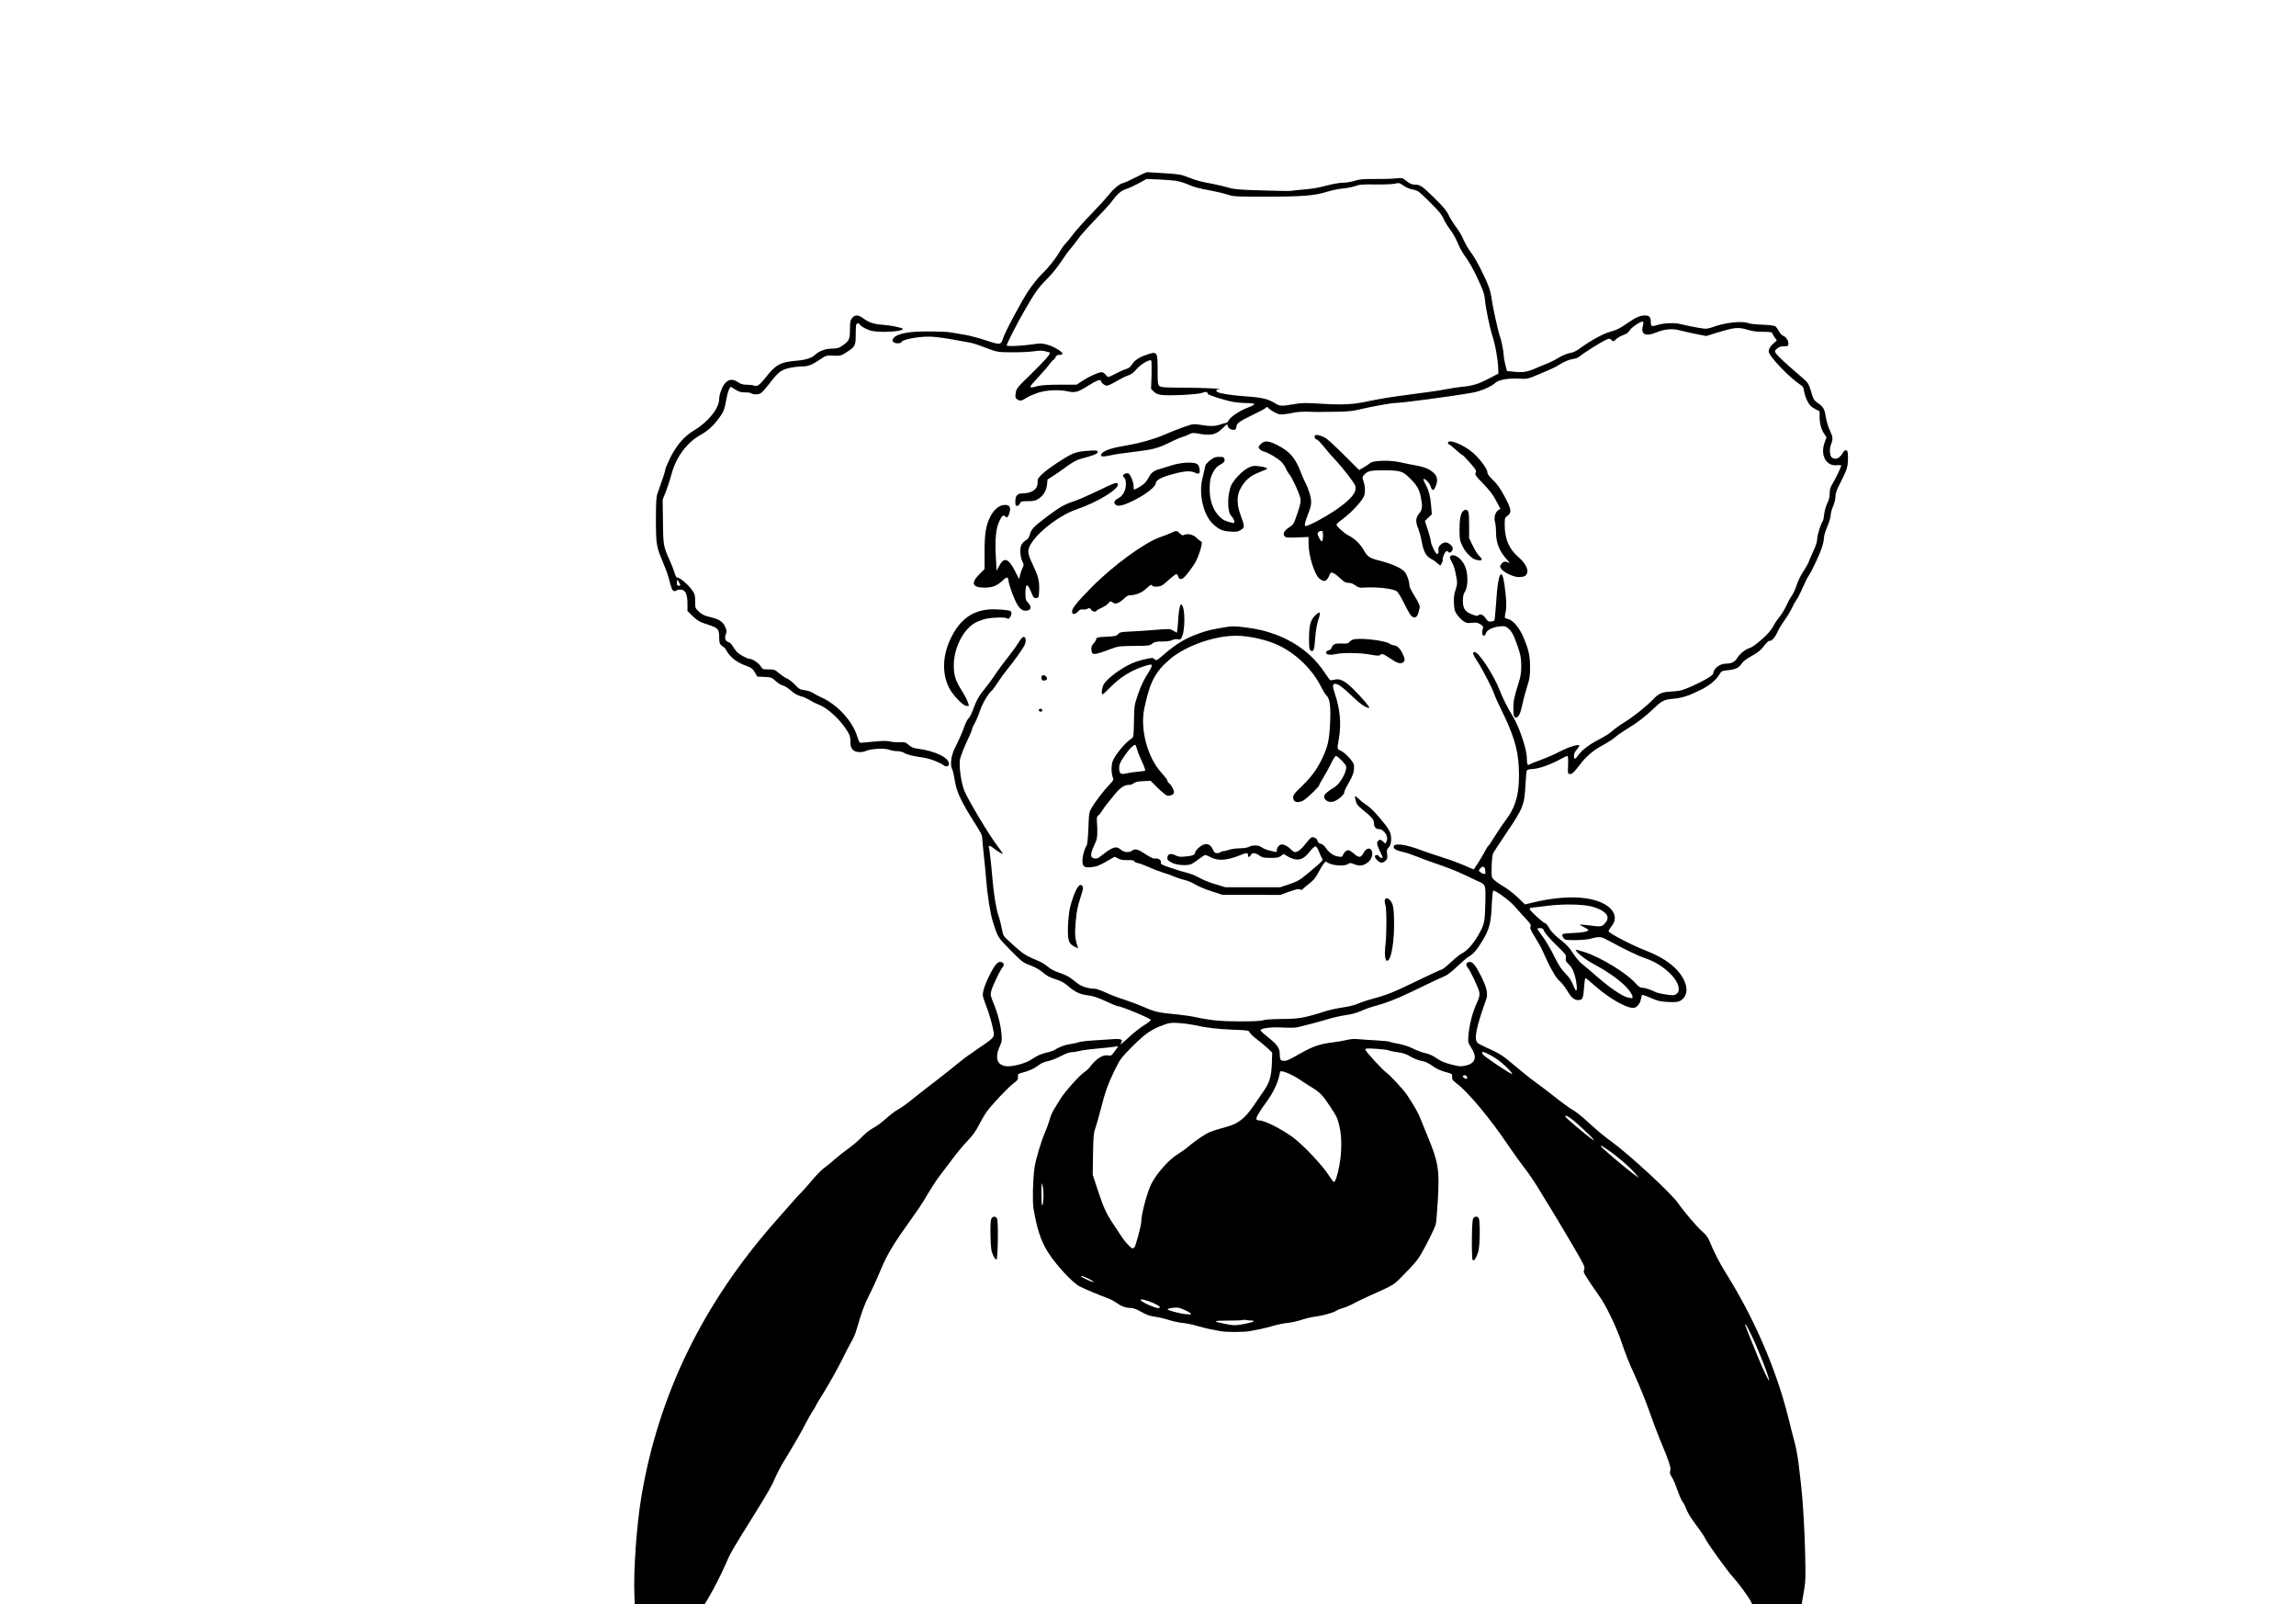 <?xml version="1.0" standalone="no"?>
<!DOCTYPE svg PUBLIC "-//W3C//DTD SVG 20010904//EN"
 "http://www.w3.org/TR/2001/REC-SVG-20010904/DTD/svg10.dtd">
<svg version="1.0" xmlns="http://www.w3.org/2000/svg"
 width="2388pt" height="1668pt" viewBox="0 0 2388 1668"
 preserveAspectRatio="xMidYMid meet">

<g transform="translate(0,1668) scale(0.1,-0.1)"
fill="#000000" stroke="none">
<path d="M11810 14835 c-58 -30 -117 -57 -131 -59 -36 -8 -100 -61 -150 -126
-24 -30 -104 -118 -179 -195 -75 -77 -161 -174 -192 -215 -30 -41 -66 -84 -78
-95 -12 -11 -37 -45 -55 -77 -48 -81 -123 -175 -195 -244 -35 -33 -96 -110
-138 -174 -76 -116 -240 -423 -261 -492 -21 -65 -27 -66 -174 -18 -72 24 -168
49 -212 57 -44 8 -111 19 -150 26 -80 13 -329 15 -425 3 -94 -11 -158 -34
-177 -62 -12 -19 -13 -27 -3 -39 16 -19 79 -20 86 -1 10 26 166 56 288 56 45
0 144 -12 221 -26 77 -13 163 -29 190 -34 28 -4 82 -20 120 -35 184 -69 170
-67 330 -68 82 -1 184 4 225 10 55 9 87 9 120 1 25 -6 46 -12 48 -14 13 -10
-49 -81 -187 -216 -156 -152 -160 -157 -167 -206 -6 -46 -4 -51 18 -66 28 -18
44 -15 98 20 19 13 71 35 115 50 90 29 223 35 319 13 67 -15 103 -4 206 62 78
50 130 70 130 50 0 -19 39 -51 63 -51 12 0 55 20 96 45 41 24 96 52 122 60 36
12 59 30 90 67 40 48 133 103 152 91 4 -3 6 -71 4 -151 l-5 -146 27 -27 c19
-19 43 -30 77 -35 78 -11 372 3 423 20 44 16 61 14 61 -7 0 -13 170 -68 266
-86 33 -6 91 -11 130 -12 114 -1 117 -10 18 -49 -90 -35 -181 -98 -199 -137
-5 -12 -16 -21 -25 -21 -8 0 -35 -7 -59 -16 -52 -19 -106 -20 -201 -4 -53 9
-79 9 -108 1 -75 -23 -159 -55 -272 -103 -113 -48 -247 -86 -385 -110 -160
-27 -237 -51 -265 -85 -26 -31 2 -39 82 -21 67 14 115 21 313 46 152 19 203
35 341 104 39 19 84 38 100 42 16 4 47 16 69 27 35 18 46 18 101 8 130 -24
183 -11 254 60 44 44 44 44 50 19 6 -27 47 -47 74 -37 9 4 16 17 16 31 0 33
33 57 169 122 63 30 124 62 134 72 14 12 21 14 24 5 3 -7 29 -27 59 -44 50
-28 61 -31 112 -26 31 4 80 11 107 18 28 6 91 10 140 8 50 -2 113 -3 140 -2
28 1 105 2 173 2 86 1 148 7 205 20 128 31 348 71 387 71 64 -1 604 71 804
107 89 16 196 62 243 106 31 28 137 46 241 40 86 -5 89 -4 197 41 164 69 174
74 245 117 42 24 84 41 115 45 30 4 60 15 75 29 34 30 205 138 262 166 46 22
48 22 68 4 20 -18 21 -18 48 8 15 15 49 34 74 43 33 11 53 25 66 47 20 34 124
103 140 93 6 -3 5 -21 -1 -45 -24 -89 28 -114 141 -67 79 33 167 42 234 23 29
-8 105 -25 168 -38 l116 -23 99 31 c200 61 233 64 335 33 45 -14 94 -20 158
-20 50 0 92 -4 92 -9 0 -4 11 -25 25 -45 l25 -36 -39 -35 c-41 -38 -54 -72
-38 -102 44 -78 218 -254 313 -317 37 -24 42 -33 48 -75 3 -26 19 -72 34 -101
21 -43 37 -59 77 -80 l50 -27 0 -59 c1 -71 17 -129 49 -176 l23 -35 -18 -49
c-51 -134 12 -254 128 -241 23 2 43 1 43 -3 0 -15 -53 -127 -86 -181 -27 -45
-34 -67 -34 -109 0 -37 -8 -69 -26 -105 -14 -29 -28 -79 -31 -111 -3 -33 -10
-64 -14 -70 -20 -26 -59 -148 -59 -187 0 -26 -12 -66 -31 -107 -17 -36 -40
-89 -51 -117 -10 -29 -39 -81 -63 -116 -24 -35 -55 -99 -69 -142 -14 -42 -37
-92 -51 -111 -14 -18 -39 -64 -56 -101 -17 -37 -47 -88 -68 -113 -21 -25 -48
-64 -60 -87 -11 -23 -36 -59 -54 -79 -53 -61 -165 -153 -195 -160 -43 -11
-105 -59 -132 -103 -26 -43 -60 -61 -117 -61 -66 0 -131 -50 -134 -102 0 -20
-102 -80 -224 -134 -99 -43 -120 -49 -205 -54 -108 -6 -135 -18 -195 -80 -68
-72 -206 -182 -300 -240 -49 -30 -107 -72 -129 -93 -23 -21 -83 -59 -134 -85
-100 -50 -182 -113 -220 -168 -28 -42 -42 -43 -42 -3 0 21 10 43 30 66 17 19
28 38 25 43 -9 15 -117 -20 -203 -65 -45 -24 -132 -62 -194 -85 -62 -22 -117
-45 -124 -51 -16 -13 -24 10 -24 69 0 91 -79 326 -147 436 -54 88 -102 183
-133 263 -64 166 -219 403 -263 403 -26 0 -20 -23 22 -86 54 -81 157 -280 180
-345 10 -30 42 -101 70 -158 129 -259 178 -416 187 -602 13 -250 -23 -407
-127 -544 -33 -44 -87 -124 -120 -177 -33 -53 -64 -100 -69 -103 -6 -4 -22
-28 -35 -55 -25 -50 -113 -190 -119 -190 -2 0 -48 20 -102 44 -55 24 -153 60
-219 80 -66 21 -160 53 -210 71 -177 67 -300 84 -300 40 0 -23 30 -39 105 -56
30 -6 87 -25 125 -41 39 -17 140 -54 226 -83 85 -28 202 -74 260 -102 57 -27
128 -60 156 -73 87 -39 86 -33 81 -237 -5 -198 -10 -219 -80 -338 -50 -85
-110 -150 -161 -177 -22 -10 -75 -53 -118 -94 -44 -41 -86 -74 -93 -74 -7 0
-120 -52 -252 -116 -251 -122 -321 -150 -469 -189 -49 -13 -116 -35 -149 -50
-34 -15 -100 -32 -160 -40 -55 -8 -130 -24 -166 -35 -228 -73 -287 -84 -465
-85 -106 -1 -181 -6 -198 -13 -19 -8 -98 -12 -236 -12 -206 0 -307 10 -471 45
-41 9 -120 20 -175 26 -206 19 -242 27 -358 78 -61 27 -158 63 -215 81 -56 17
-140 49 -184 71 -45 21 -97 39 -114 39 -61 0 -133 21 -171 51 -21 16 -55 42
-76 58 -21 17 -74 42 -118 56 -52 18 -95 40 -122 64 -24 20 -63 45 -87 55
-123 52 -149 66 -199 107 -30 24 -82 70 -116 102 -60 55 -62 60 -75 129 -7 39
-23 102 -36 139 -24 68 -51 239 -64 404 -11 131 -30 297 -35 306 -3 4 -1 10 4
13 5 3 26 -8 47 -25 40 -32 94 -63 94 -55 0 3 -28 42 -62 88 -83 109 -298 469
-337 563 -33 79 -59 254 -47 325 6 38 45 135 95 240 17 36 31 71 31 79 0 8 12
34 26 58 14 25 39 82 54 128 27 80 88 184 126 215 9 8 37 46 61 83 24 38 67
98 96 133 70 85 160 211 181 252 20 40 18 86 -5 90 -11 2 -28 -15 -48 -47 -17
-28 -49 -75 -71 -103 -108 -140 -144 -188 -187 -253 -25 -38 -68 -96 -95 -129
-64 -77 -92 -127 -125 -217 -14 -41 -36 -85 -49 -97 -13 -13 -30 -47 -40 -75
-15 -48 -66 -163 -100 -229 -41 -78 -55 -178 -31 -226 8 -15 19 -64 26 -109
18 -123 62 -218 201 -438 78 -123 84 -135 86 -175 1 -19 8 -100 17 -180 9 -80
19 -183 22 -230 13 -168 44 -367 70 -450 54 -169 49 -162 183 -298 121 -123
130 -130 205 -158 51 -19 98 -45 133 -75 40 -34 75 -53 131 -70 58 -18 90 -36
131 -71 72 -63 129 -89 212 -98 50 -6 96 -21 178 -59 61 -28 115 -51 120 -51
40 0 344 -126 351 -145 2 -5 -28 -29 -67 -53 -38 -23 -108 -78 -156 -122 -89
-83 -105 -94 -84 -60 20 32 -5 42 -92 35 -41 -3 -131 -9 -200 -13 -69 -4 -136
-13 -150 -18 -14 -6 -49 -14 -78 -18 -60 -8 -124 -30 -164 -58 -14 -10 -59
-26 -99 -34 -50 -12 -90 -29 -133 -58 -43 -30 -87 -49 -149 -65 -99 -26 -155
-24 -196 7 -39 28 -41 100 -5 178 24 53 26 65 20 133 -9 99 -39 215 -83 320
-32 79 -34 88 -23 130 13 50 92 216 116 242 23 25 14 53 -17 57 -19 2 -33 -5
-52 -28 -39 -45 -113 -200 -128 -264 -13 -58 -14 -54 41 -201 25 -67 55 -179
65 -240 8 -51 -4 -62 -173 -175 -67 -45 -155 -109 -195 -143 -40 -34 -138
-111 -216 -172 -79 -60 -180 -139 -225 -175 -103 -83 -140 -110 -196 -142 -25
-14 -79 -56 -120 -93 -41 -37 -100 -80 -131 -95 -32 -17 -78 -53 -111 -88 -30
-33 -93 -87 -139 -120 -46 -33 -111 -84 -144 -113 -33 -30 -83 -71 -112 -92
-28 -20 -84 -77 -124 -125 -39 -48 -91 -105 -113 -128 -23 -22 -68 -71 -101
-110 -33 -38 -106 -121 -162 -184 -762 -861 -1225 -1810 -1404 -2880 -48 -288
-82 -769 -71 -1013 l4 -97 363 0 364 0 34 57 c58 97 143 263 183 358 47 111
62 138 294 510 157 253 186 304 227 400 17 39 56 113 88 165 114 188 188 316
227 395 23 44 54 99 69 122 16 23 29 44 29 47 0 4 46 82 103 174 56 92 133
230 171 307 38 77 83 165 101 195 18 30 41 82 50 115 57 195 85 271 133 365
30 58 85 177 121 265 70 167 132 270 326 540 48 66 101 145 119 175 91 153
135 221 181 280 28 36 84 110 125 165 40 55 108 136 150 180 58 60 89 103 123
171 25 49 62 112 83 140 62 82 224 252 275 290 42 31 49 40 46 67 -2 31 -1 32
67 50 38 10 87 31 109 45 22 15 51 34 64 43 13 9 49 21 78 27 30 6 88 29 130
52 50 26 90 40 113 40 21 0 53 5 72 11 19 6 100 18 180 25 80 7 165 16 189 20
l43 7 -37 -52 c-35 -48 -40 -51 -69 -45 -58 10 -123 -32 -193 -123 -14 -18
-40 -42 -58 -53 -45 -28 -203 -205 -246 -276 -19 -32 -50 -81 -67 -109 -17
-27 -38 -76 -46 -109 -9 -32 -29 -88 -45 -125 -42 -95 -102 -294 -112 -376
-17 -128 -22 -346 -10 -420 34 -203 72 -322 138 -435 79 -133 258 -330 341
-375 52 -27 206 -92 277 -117 33 -11 80 -35 105 -53 53 -38 99 -55 151 -55 25
0 60 -13 110 -41 55 -31 89 -43 142 -50 39 -5 102 -20 141 -33 39 -13 103 -27
141 -31 39 -3 106 -17 150 -30 44 -13 105 -28 135 -34 30 -6 79 -15 108 -21
68 -13 246 -13 314 0 29 6 78 15 108 21 30 6 91 21 135 34 44 13 112 27 150
30 39 4 103 18 143 32 39 13 102 28 140 33 81 10 188 40 222 62 14 9 45 22 70
28 25 7 72 27 105 45 33 18 107 54 165 80 262 117 252 111 348 209 126 128
156 163 198 237 48 81 133 254 146 294 5 17 15 129 22 249 19 321 7 398 -104
666 -29 69 -63 154 -77 190 -21 56 -74 149 -146 255 -34 49 -170 195 -204 219
-44 31 -223 226 -223 243 0 12 18 14 113 8 61 -4 120 -11 129 -16 9 -5 52 -14
95 -20 59 -8 91 -19 133 -45 30 -18 79 -38 109 -44 53 -10 65 -15 148 -72 22
-14 71 -35 109 -45 68 -18 69 -19 67 -50 -2 -27 4 -36 51 -71 115 -87 348
-366 530 -637 52 -77 126 -180 165 -230 38 -49 98 -135 132 -190 162 -262 244
-398 370 -613 126 -215 136 -236 126 -261 -9 -24 -6 -35 19 -73 16 -25 43 -67
61 -94 18 -27 52 -76 76 -109 67 -91 182 -329 233 -483 42 -126 77 -213 139
-347 43 -93 124 -293 155 -385 28 -82 94 -255 130 -340 62 -146 91 -232 83
-254 -9 -28 -6 -42 21 -85 13 -20 37 -79 55 -131 18 -52 41 -104 51 -115 11
-12 28 -46 39 -76 12 -35 49 -96 99 -162 45 -58 90 -126 101 -150 23 -49 233
-341 291 -402 48 -52 158 -201 178 -242 l16 -33 257 0 258 0 5 33 c3 17 13 72
21 121 14 74 15 137 10 365 -6 268 -26 588 -45 741 -5 41 -16 134 -24 205 -9
72 -27 171 -41 220 -14 50 -43 162 -64 250 -126 507 -359 1046 -660 1523 -55
88 -121 217 -160 315 -18 43 -38 70 -78 104 -54 46 -190 206 -250 293 -71 103
-511 509 -693 640 -73 52 -161 126 -287 242 -35 31 -84 69 -110 84 -47 27
-118 80 -258 190 -38 30 -104 79 -145 109 -41 29 -133 103 -205 164 -127 108
-158 128 -300 191 -38 17 -78 38 -87 47 -40 36 -15 162 89 451 21 58 7 123
-53 243 -58 114 -88 151 -123 147 -31 -4 -40 -32 -17 -57 27 -30 115 -217 122
-259 5 -33 0 -54 -30 -119 -42 -94 -74 -219 -83 -325 -6 -74 -5 -78 26 -127
67 -103 48 -167 -54 -190 -51 -12 -66 -11 -148 10 -69 17 -108 33 -154 65 -40
28 -82 46 -120 54 -32 7 -88 28 -126 47 -42 21 -99 40 -148 49 -44 8 -86 17
-92 21 -7 5 -68 11 -137 15 -69 3 -154 10 -190 13 -46 5 -83 2 -125 -9 -33 -8
-103 -20 -155 -26 -120 -15 -191 -39 -305 -102 -147 -83 -158 -88 -191 -88
-37 0 -44 12 -44 74 0 58 -28 97 -122 171 -42 33 -77 65 -77 71 -2 23 104 37
231 30 71 -3 138 -2 158 4 19 5 78 20 130 33 52 13 135 36 183 51 49 15 131
34 182 41 61 8 118 24 162 44 37 17 102 40 144 51 119 32 221 72 384 150 256
123 309 148 348 164 21 8 77 53 125 99 48 46 101 91 117 100 45 23 88 73 144
167 71 117 88 183 96 368 4 83 11 152 16 152 28 0 169 -103 218 -159 31 -36
84 -94 117 -130 52 -55 60 -69 52 -86 -7 -16 2 -38 47 -110 31 -50 66 -112 78
-140 74 -169 139 -285 176 -314 21 -17 57 -62 79 -99 47 -79 79 -105 125 -100
39 4 44 19 53 141 3 48 9 87 14 87 4 0 43 -31 86 -70 153 -136 332 -240 411
-240 34 0 71 42 79 90 4 22 10 43 14 45 4 3 45 -12 91 -32 72 -32 97 -37 178
-41 76 -4 101 -1 126 12 72 39 86 129 34 226 -64 121 -194 219 -389 295 -146
56 -390 183 -390 203 0 7 15 31 33 54 61 76 33 164 -70 224 -151 89 -424 97
-740 22 l-92 -22 -73 70 c-40 39 -106 90 -146 114 -40 23 -86 55 -101 70 -29
26 -29 26 -27 141 2 72 8 123 16 139 7 14 70 108 138 210 174 257 188 292 198
505 4 72 10 136 14 144 4 8 27 14 61 15 61 2 188 47 286 101 35 19 68 35 74
35 7 0 10 -31 8 -92 -4 -87 -3 -93 16 -96 24 -3 45 16 100 89 67 90 144 157
245 211 52 28 111 66 130 84 19 18 78 58 130 90 100 60 175 118 277 214 78 74
101 86 191 94 96 9 154 27 276 86 104 50 173 106 211 171 19 31 25 34 82 40
82 8 117 24 146 67 16 25 51 52 106 82 63 35 92 58 127 103 27 35 51 57 58 54
19 -8 60 39 85 96 11 27 44 80 72 119 28 39 62 96 76 126 13 30 35 68 48 86
13 17 42 74 64 126 23 52 52 111 66 130 30 44 110 215 135 291 11 32 20 75 20
96 0 21 16 74 35 118 19 44 35 96 35 117 0 21 11 63 25 94 15 33 25 75 25 102
0 32 11 65 40 121 78 151 90 187 90 273 0 64 -3 80 -17 85 -11 4 -21 0 -27
-12 -29 -49 -59 -75 -86 -75 -15 0 -33 7 -40 15 -21 25 -24 91 -6 135 22 56
20 76 -13 146 -16 33 -34 94 -41 135 -14 88 -26 108 -83 148 -33 22 -47 40
-56 73 -43 142 -38 133 -128 210 -136 115 -237 209 -253 235 -14 23 -13 26 13
49 21 18 40 24 73 24 41 0 44 2 44 28 0 34 -24 70 -56 82 -13 5 -32 27 -44 49
-11 22 -29 45 -39 50 -10 6 -70 13 -133 15 -62 2 -126 9 -141 15 -68 27 -245
8 -373 -40 -35 -13 -69 -19 -92 -16 -56 7 -203 36 -242 47 -51 15 -170 12
-226 -5 -76 -23 -84 -21 -84 21 0 56 -15 74 -61 74 -51 0 -95 -19 -175 -75
-84 -59 -115 -74 -191 -96 -76 -21 -204 -93 -321 -178 -30 -22 -65 -38 -96
-42 -28 -5 -77 -25 -116 -49 -38 -23 -92 -50 -122 -61 -29 -11 -66 -26 -83
-34 -119 -54 -157 -61 -272 -49 l-59 6 -17 63 c-9 35 -17 78 -17 97 0 38 -25
163 -41 205 -18 47 -77 318 -85 385 -4 35 -17 90 -29 123 -43 115 -134 291
-183 355 -27 36 -63 97 -79 135 -16 39 -52 100 -80 136 -28 37 -62 93 -77 124
-20 44 -54 85 -148 177 -126 123 -147 138 -199 138 -34 0 -61 12 -104 48 -27
22 -34 24 -100 17 -38 -4 -136 -7 -216 -6 -121 1 -158 -2 -210 -19 -35 -11
-91 -20 -124 -20 -35 0 -106 -13 -170 -30 -71 -20 -154 -34 -233 -40 -68 -5
-127 -12 -131 -14 -4 -3 -137 -1 -296 4 -249 7 -300 12 -360 30 -38 11 -106
27 -150 36 -143 26 -179 36 -265 70 -77 30 -100 34 -250 43 -91 6 -172 11
-180 11 -8 0 -62 -25 -120 -55z m422 -35 c31 -5 87 -22 125 -38 69 -30 99 -38
258 -68 50 -9 119 -26 155 -38 61 -20 85 -21 395 -21 369 0 512 11 630 49 44
15 121 31 170 36 50 5 111 17 135 27 37 14 73 17 202 15 86 -1 178 2 204 8 42
10 51 8 73 -8 42 -31 83 -49 128 -56 37 -5 56 -20 162 -125 95 -94 126 -132
146 -178 14 -32 47 -84 72 -116 25 -32 58 -93 75 -135 17 -44 52 -106 83 -147
32 -42 81 -130 123 -220 60 -129 71 -161 77 -225 8 -86 47 -277 75 -365 34
-105 59 -249 63 -355 l1 -45 -108 -56 c-109 -56 -161 -71 -296 -84 -36 -4 -99
-14 -140 -22 -41 -8 -106 -19 -145 -24 -38 -5 -99 -13 -135 -18 -36 -5 -135
-18 -220 -30 -85 -11 -220 -34 -300 -51 -171 -37 -266 -42 -512 -27 -141 9
-192 8 -255 -3 -152 -26 -159 -25 -215 9 -71 44 -137 59 -315 71 -140 10 -255
28 -282 45 -18 11 -12 25 12 27 77 5 -147 16 -352 17 -212 1 -247 3 -263 18
-16 14 -18 34 -18 168 0 192 -3 196 -124 153 -74 -26 -117 -56 -145 -101 -15
-24 -33 -37 -63 -46 -24 -7 -71 -28 -106 -47 -34 -19 -68 -34 -73 -34 -6 0
-20 11 -31 25 -11 14 -29 25 -41 25 -33 -1 -125 -42 -196 -88 l-64 -42 -176 0
c-123 0 -192 -5 -231 -15 -98 -26 -98 -22 4 88 52 56 109 121 125 145 17 23
35 42 39 42 5 0 14 11 20 25 9 19 19 25 42 25 17 0 30 5 30 13 0 21 -92 75
-157 93 -55 15 -73 16 -150 4 -126 -18 -273 -24 -273 -11 0 15 107 225 172
338 123 214 155 259 239 343 50 49 114 127 152 185 36 55 84 121 107 146 22
26 55 69 73 95 18 27 95 114 172 194 77 80 154 163 170 185 65 88 107 125 159
140 28 9 87 36 131 60 l80 44 125 -5 c69 -3 151 -10 182 -14z m3216 -7173 c3
-36 2 -38 -20 -32 -13 4 -29 13 -37 21 -13 12 -12 16 4 34 28 31 49 22 53 -23z
m1100 -371 c34 -8 82 -26 107 -40 72 -43 84 -85 37 -137 -32 -36 -40 -37 -172
-20 -46 5 -86 9 -88 7 -2 -2 17 -14 42 -26 26 -12 46 -26 46 -31 0 -15 -73
-28 -172 -31 -105 -3 -116 -10 -84 -54 13 -17 27 -19 118 -19 57 0 126 6 153
13 112 28 112 28 225 -34 136 -75 291 -148 360 -171 173 -57 340 -213 340
-315 0 -29 -6 -41 -25 -54 -21 -14 -35 -15 -105 -5 -44 6 -93 17 -109 25 -46
24 -114 46 -143 46 -19 0 -37 13 -65 44 -91 105 -354 267 -528 325 -49 16 -92
28 -94 25 -13 -13 92 -98 177 -144 144 -77 258 -156 333 -230 58 -58 90 -112
75 -128 -3 -2 -26 1 -51 8 -63 18 -184 101 -318 218 -62 54 -131 113 -155 131
-23 18 -65 68 -92 110 -37 58 -69 92 -134 143 -60 47 -94 83 -113 118 -16 27
-34 50 -41 50 -18 0 -162 131 -162 148 0 6 6 12 13 13 6 0 77 9 157 19 164 22
363 20 468 -4z m-488 -258 c7 -18 62 -81 122 -140 104 -101 110 -110 104 -139
-5 -27 -1 -36 32 -68 29 -28 43 -54 60 -111 22 -74 29 -160 14 -160 -4 0 -18
28 -32 62 -17 43 -42 79 -80 118 -42 42 -70 85 -117 181 -34 70 -87 160 -118
200 -30 41 -55 77 -55 81 0 5 13 8 29 8 23 0 31 -6 41 -32z m-3650 -974 c141
-31 242 -43 406 -50 167 -6 172 -7 182 -30 6 -12 35 -40 64 -62 29 -21 79 -63
112 -92 l58 -54 -4 -115 c-5 -134 -24 -199 -85 -286 -21 -30 -69 -100 -107
-155 -48 -70 -87 -114 -127 -144 -55 -41 -85 -55 -199 -86 -114 -31 -146 -45
-218 -93 -42 -28 -99 -70 -126 -94 -27 -24 -79 -61 -115 -83 -88 -51 -220
-199 -276 -309 -43 -84 -105 -317 -105 -393 0 -41 -60 -262 -73 -270 -7 -4
-16 -8 -21 -8 -11 0 -76 69 -103 111 -12 19 -52 78 -88 132 -80 120 -109 183
-171 373 l-49 149 3 215 c3 179 7 223 23 265 10 27 34 111 53 185 50 197 80
280 148 420 60 121 66 129 187 251 134 134 203 181 331 225 55 20 78 22 150
17 47 -3 114 -12 150 -19z m3248 -430 c43 -39 74 -76 69 -80 -9 -9 -294 182
-307 206 -17 32 3 30 82 -12 51 -26 108 -67 156 -114z m-2139 -140 c40 -27
100 -66 134 -86 72 -43 110 -83 182 -194 72 -110 73 -113 95 -201 27 -108 27
-271 -1 -417 -20 -106 -41 -166 -57 -166 -4 0 -28 33 -54 73 -70 108 -268 316
-373 393 -114 84 -292 174 -345 174 -42 1 -43 17 -7 76 20 33 56 86 81 119 54
71 109 180 126 250 6 28 13 55 15 62 6 20 124 -28 204 -83z m1738 31 c3 -9 3
-18 0 -21 -9 -9 -48 16 -42 27 9 14 35 11 42 -6z m1078 -432 c42 -28 210 -183
235 -217 13 -19 13 -19 -15 1 -67 48 -269 219 -273 231 -6 19 10 15 53 -15z
m395 -334 c86 -58 216 -170 273 -235 45 -51 47 -55 18 -34 -89 62 -371 300
-371 313 0 10 7 6 80 -44z m-5878 -502 c-7 -119 -22 -80 -21 56 1 119 2 121
14 71 7 -30 10 -83 7 -127z m493 -845 c22 -12 35 -21 28 -22 -19 0 -120 46
-128 59 -8 13 34 -2 100 -37z m647 -239 c74 -33 93 -53 49 -53 -32 0 -164 60
-177 81 -11 18 60 2 128 -28z m346 -81 c28 -15 52 -30 52 -34 0 -5 -26 -6 -57
-2 -66 6 -198 42 -189 51 11 11 81 21 111 16 17 -3 54 -17 83 -31z m670 -102
c59 0 33 -17 -52 -33 -105 -21 -119 -21 -220 -1 -131 26 -122 33 38 33 81 0
151 3 154 6 4 3 16 4 27 1 11 -3 35 -6 53 -6z m5196 -128 c74 -147 196 -457
196 -496 0 -11 -31 48 -75 147 -29 65 -175 425 -175 432 0 18 16 -6 54 -83z"/>
<path d="M8861 13371 c-18 -24 -21 -44 -21 -119 0 -101 -8 -117 -80 -167 -36
-25 -53 -29 -109 -30 -68 -1 -132 -25 -176 -66 -36 -33 -98 -52 -195 -60 -161
-13 -211 -40 -312 -168 -69 -87 -92 -103 -126 -90 -13 5 -47 9 -75 9 -39 0
-62 6 -89 25 -54 37 -98 34 -137 -10 -31 -35 -61 -117 -61 -165 0 -94 -115
-238 -259 -323 -105 -63 -185 -155 -252 -291 -27 -55 -49 -107 -49 -117 0 -15
-31 -110 -83 -254 -11 -30 -15 -94 -15 -265 0 -256 5 -287 72 -443 24 -56 52
-131 61 -167 29 -112 36 -128 52 -134 9 -4 21 -2 27 4 5 5 24 10 42 10 51 0
74 -46 74 -145 l0 -78 53 -52 c33 -33 69 -58 100 -69 26 -9 68 -23 93 -32 72
-25 84 -43 84 -119 0 -53 4 -68 22 -85 12 -11 24 -20 28 -20 3 0 14 -15 24
-32 43 -75 109 -126 210 -162 51 -19 64 -28 86 -66 l26 -45 74 -3 c70 -3 76
-5 117 -43 24 -22 57 -42 73 -46 17 -3 49 -22 73 -43 46 -41 87 -64 132 -74
17 -4 50 -20 75 -35 25 -16 66 -36 91 -46 99 -36 234 -162 307 -285 21 -34 27
-59 27 -102 1 -46 5 -62 25 -83 27 -29 86 -34 141 -11 55 22 194 28 236 11 20
-8 56 -15 82 -15 27 0 58 -8 77 -19 31 -19 78 -30 211 -51 63 -10 159 -48 204
-81 21 -16 49 -5 49 18 0 66 -147 136 -328 159 -40 4 -63 14 -90 38 -32 28
-41 31 -96 29 -34 -2 -79 2 -101 8 -28 7 -75 7 -155 -1 -63 -6 -126 -12 -139
-13 -22 -2 -26 5 -46 68 -48 158 -208 331 -375 405 -30 14 -69 34 -87 46 -17
12 -56 24 -85 28 -47 6 -59 13 -100 57 -25 27 -63 56 -84 65 -21 9 -58 34 -83
55 -41 36 -48 39 -107 39 -60 0 -63 1 -83 33 -20 33 -86 77 -115 77 -25 0
-108 45 -132 72 -11 12 -31 39 -43 59 -12 21 -32 40 -46 43 -31 8 -42 46 -25
85 10 25 9 36 -8 74 -24 54 -62 79 -160 102 -58 14 -82 26 -113 55 -38 36 -39
38 -39 107 0 64 -3 76 -33 119 -37 54 -135 136 -154 129 -7 -2 -18 17 -27 49
-9 29 -31 87 -50 128 -66 144 -69 162 -71 408 l-3 225 34 85 c18 47 44 126 57
177 47 176 156 326 293 405 85 48 139 96 200 178 49 66 59 90 79 200 8 46 22
94 30 107 l15 22 47 -29 c38 -24 58 -30 104 -30 32 0 61 -4 64 -10 3 -5 25
-10 49 -10 47 0 61 12 154 132 79 101 109 123 192 142 40 9 99 16 132 16 64 0
105 16 197 79 52 35 57 36 131 33 74 -2 78 -1 137 37 88 57 93 67 93 189 0 85
3 104 16 109 10 4 20 0 26 -10 11 -20 58 -47 113 -64 80 -25 335 -12 335 17 0
12 -127 38 -218 44 -86 6 -136 23 -201 71 -46 34 -84 33 -110 -4z m-1796
-2751 c15 -29 15 -30 -5 -30 -16 0 -20 7 -20 30 0 17 2 30 5 30 2 0 11 -13 20
-30z"/>
<path d="M13676 12151 c-9 -14 4 -41 20 -41 7 0 39 -33 71 -72 31 -40 87 -104
124 -143 76 -81 194 -233 204 -265 20 -63 -33 -132 -180 -237 -114 -80 -302
-183 -337 -183 -14 0 -5 45 26 123 39 96 42 135 16 219 -12 40 -31 89 -42 107
-11 19 -30 62 -43 96 -60 160 -115 227 -242 293 -96 50 -142 54 -178 17 -14
-13 -25 -28 -25 -34 0 -16 30 -41 58 -47 43 -11 144 -70 179 -106 18 -18 39
-49 47 -69 8 -20 26 -50 39 -65 30 -36 103 -198 113 -249 5 -30 -1 -61 -32
-153 -38 -111 -40 -115 -87 -146 -51 -33 -68 -66 -46 -92 12 -14 31 -16 131
-12 l118 5 0 -68 c0 -125 60 -320 112 -364 48 -41 76 -33 102 28 13 33 19 37
38 31 13 -3 46 -28 75 -55 42 -40 58 -49 88 -49 24 0 48 -9 71 -26 21 -16 45
-26 62 -25 138 11 301 -4 362 -32 18 -9 41 -45 80 -123 30 -62 64 -121 74
-133 34 -37 67 -24 80 32 3 15 9 37 12 50 4 17 -10 48 -50 114 -31 50 -56 98
-56 107 0 47 -25 121 -51 151 -35 40 -136 84 -262 116 -102 25 -125 40 -165
112 -34 61 -93 117 -154 148 -46 23 -128 96 -128 114 0 6 28 32 63 57 99 73
214 199 227 249 12 45 8 100 -12 156 -10 28 -9 35 8 54 38 42 66 49 201 49
178 -1 201 -7 277 -83 73 -71 100 -118 115 -202 18 -94 14 -126 -19 -165 -36
-41 -39 -87 -10 -154 10 -25 26 -81 34 -123 24 -127 46 -167 111 -200 17 -8
42 -27 57 -41 15 -14 29 -24 30 -21 20 33 28 51 23 59 -3 5 2 27 11 49 16 39
36 52 49 31 11 -18 45 9 45 35 0 28 -43 65 -75 65 -32 0 -76 -38 -74 -64 3
-41 -1 -56 -15 -56 -15 0 -66 107 -66 140 0 12 -14 63 -30 112 l-30 91 36 35
36 35 -6 76 c-9 109 -24 168 -57 230 -16 30 -27 57 -24 60 11 10 60 -37 71
-67 21 -65 38 -62 63 11 16 48 7 87 -27 119 -50 47 -103 66 -252 91 -14 3 -61
12 -105 22 -107 23 -275 17 -305 -10 -11 -10 -42 -31 -67 -45 l-47 -27 -151
150 c-82 82 -168 162 -190 177 -43 29 -110 47 -119 31z m84 -1038 c0 -71 -12
-79 -39 -28 -19 37 -21 48 -11 60 7 8 21 15 31 15 16 0 19 -8 19 -47z"/>
<path d="M15060 12076 c0 -9 5 -16 10 -16 6 0 37 -25 70 -55 33 -30 64 -55 68
-55 5 0 41 -36 80 -81 63 -72 70 -83 60 -104 -9 -21 -2 -31 78 -114 65 -66
101 -113 134 -176 l45 -85 -22 -15 c-32 -22 -47 -76 -34 -122 6 -21 11 -70 11
-109 0 -111 35 -197 114 -283 27 -28 33 -39 19 -32 -35 18 -61 13 -79 -14 -15
-22 -15 -27 -1 -48 25 -38 127 -87 182 -87 57 0 81 12 89 45 11 43 -24 105
-93 164 -96 83 -141 188 -141 332 0 72 1 76 30 97 45 34 40 66 -31 199 -46 86
-76 129 -120 171 -43 41 -59 63 -59 82 0 34 -79 140 -152 204 -92 81 -258 147
-258 102z"/>
<path d="M11290 11991 c-60 -5 -101 -14 -140 -32 -81 -38 -247 -149 -307 -205
-46 -43 -52 -54 -51 -86 3 -73 -57 -118 -159 -118 -52 0 -73 -25 -73 -87 0
-35 3 -43 18 -43 11 0 24 11 30 25 10 22 16 24 82 24 55 0 78 4 105 21 56 35
87 83 94 147 l6 57 65 42 c36 23 100 68 142 99 45 33 98 63 128 71 27 8 72 20
98 28 63 17 94 35 89 49 -5 15 -20 16 -127 8z"/>
<path d="M12587 11895 c-26 -20 -49 -46 -51 -58 -3 -12 -7 -33 -10 -47 -3 -14
-12 -52 -20 -85 -42 -164 13 -391 117 -480 62 -54 91 -66 172 -72 64 -5 78 -3
110 17 43 27 43 30 -4 160 -48 134 -37 233 38 328 46 57 86 84 183 122 68 27
69 27 41 38 -15 6 -52 13 -82 16 -43 4 -62 1 -100 -19 -56 -28 -141 -115 -171
-172 -46 -90 -49 -286 -4 -328 12 -11 26 -33 30 -49 6 -26 5 -27 -22 -21 -68
15 -94 28 -128 61 -73 71 -110 182 -104 313 2 74 8 97 33 146 21 40 41 64 64
76 50 27 64 43 56 68 -5 17 -14 21 -54 21 -40 0 -56 -6 -94 -35z"/>
<path d="M12195 11844 c-44 -14 -102 -31 -128 -39 -67 -19 -93 -39 -118 -86
-11 -23 -33 -53 -47 -66 -24 -23 -93 -63 -107 -63 -3 0 -5 18 -5 40 0 37 -31
113 -52 126 -15 10 -58 -5 -58 -20 0 -7 7 -19 15 -26 10 -8 15 -30 15 -64 0
-67 -32 -125 -83 -149 -39 -20 -48 -45 -22 -67 25 -21 91 -3 209 58 108 56
206 134 206 165 0 28 42 56 122 81 155 48 238 57 290 30 39 -20 52 -8 43 44
-4 29 -13 42 -31 51 -43 19 -162 12 -249 -15z"/>
<path d="M11585 11653 c-11 -3 -92 -40 -180 -83 -88 -42 -191 -87 -230 -100
-104 -34 -150 -60 -281 -158 -140 -105 -167 -132 -183 -190 -9 -32 -21 -49
-46 -63 -22 -13 -38 -33 -46 -56 -14 -43 -6 -120 16 -164 15 -29 15 -34 1 -63
-9 -17 -20 -50 -26 -74 l-11 -43 -42 83 c-68 134 -115 149 -164 55 l-28 -52
-8 155 c-9 184 1 287 39 365 25 55 40 65 61 44 17 -17 31 -3 43 41 15 57 1 80
-49 80 -54 0 -109 -43 -148 -116 -49 -93 -63 -178 -63 -377 l0 -174 -55 -55
c-90 -90 -72 -138 52 -138 85 0 129 17 189 72 37 34 47 39 55 27 5 -8 9 -21 9
-29 0 -24 35 -129 65 -195 34 -78 69 -115 110 -115 59 0 71 37 28 83 -25 25
-28 36 -28 97 0 93 17 109 46 44 12 -27 27 -59 32 -72 8 -17 18 -22 36 -20 25
3 26 5 29 88 3 94 -9 140 -76 280 -49 102 -49 139 3 214 89 130 300 285 463
340 223 76 455 220 427 266 -6 10 -8 11 -40 3z"/>
<path d="M15216 11365 c-25 -26 -36 -84 -36 -195 0 -95 3 -111 29 -165 25 -53
61 -95 111 -132 8 -6 32 -14 53 -18 46 -9 50 9 11 46 -15 13 -44 60 -65 103
l-39 80 0 136 c0 135 -6 160 -36 160 -7 0 -19 -7 -28 -15z"/>
<path d="M12180 11139 c-25 -12 -75 -31 -113 -44 -158 -53 -490 -295 -710
-518 -153 -155 -207 -221 -207 -255 0 -33 29 -35 59 -3 20 22 34 28 53 24 14
-3 36 1 49 7 20 11 25 10 37 -9 15 -22 46 -28 58 -10 3 6 27 19 53 30 25 11
56 31 67 45 21 25 22 26 47 10 22 -15 29 -15 59 -3 18 8 46 29 62 46 17 17 39
31 50 31 63 0 132 26 175 68 48 44 56 48 66 32 8 -14 71 -13 98 2 12 6 48 35
80 65 32 29 64 53 71 53 8 0 17 -11 20 -25 6 -25 30 -33 51 -17 26 18 105 122
133 175 17 32 39 90 49 129 18 69 18 71 -1 82 -11 6 -31 23 -45 37 -29 30 -93
44 -123 28 -16 -9 -25 -6 -47 15 -32 31 -34 31 -91 5z"/>
<path d="M15093 10903 c-18 -7 -16 -27 6 -65 22 -37 38 -93 51 -175 8 -46 6
-65 -11 -115 -16 -46 -20 -78 -17 -138 3 -68 7 -84 33 -122 17 -23 46 -53 65
-66 30 -20 43 -23 88 -18 45 5 60 3 88 -15 28 -17 33 -25 28 -43 -7 -22 -8
-30 -6 -58 3 -27 29 -21 36 7 8 33 74 66 146 72 53 5 59 3 93 -26 27 -24 45
-55 71 -124 49 -130 58 -170 58 -267 0 -67 -6 -105 -30 -180 -43 -136 -52
-180 -52 -254 0 -76 6 -96 29 -96 25 0 47 46 65 137 9 45 31 126 48 180 27 84
32 113 32 203 0 120 -15 188 -71 318 -42 98 -108 175 -161 187 -37 8 -35 3
-21 79 7 41 7 89 0 164 -16 160 -31 224 -49 220 -22 -4 -40 -108 -52 -308 -6
-90 -14 -168 -18 -172 -5 -5 -22 -10 -37 -11 -24 -2 -34 5 -54 36 -24 36 -62
50 -75 28 -4 -6 -19 -5 -39 1 -95 30 -122 63 -122 151 0 47 6 71 23 98 33 53
32 193 -2 265 -35 75 -101 125 -143 107z"/>
<path d="M12270 10365 c-6 -22 -14 -80 -16 -130 -3 -49 -7 -100 -10 -112 l-4
-22 -36 21 c-36 21 -39 21 -198 8 -88 -7 -206 -15 -260 -17 -87 -4 -101 -7
-117 -26 -15 -19 -30 -23 -120 -27 -94 -5 -104 -7 -107 -25 -2 -11 -15 -32
-29 -46 -19 -21 -24 -35 -21 -65 5 -61 18 -60 226 17 49 19 79 22 217 23 150
1 162 2 189 24 24 18 41 22 105 22 47 0 87 6 104 15 17 8 40 12 57 8 27 -5 31
-2 45 30 31 74 31 281 0 323 -12 17 -14 15 -25 -21z"/>
<path d="M10285 10343 c-176 -15 -299 -106 -390 -287 -93 -184 -101 -379 -22
-531 40 -77 145 -185 180 -185 l26 0 -15 44 c-8 24 -37 79 -65 122 -61 97 -79
155 -79 254 0 183 99 379 227 447 34 18 89 37 124 42 84 14 192 14 206 0 8 -8
15 -4 27 12 19 28 21 53 4 66 -14 11 -161 22 -223 16z"/>
<path d="M13675 10277 c-45 -45 -60 -101 -60 -236 0 -97 3 -115 17 -125 30
-18 38 4 47 131 6 79 18 144 33 191 28 83 18 94 -37 39z"/>
<path d="M12745 10159 c-147 -25 -187 -34 -265 -62 -149 -52 -245 -109 -378
-225 -71 -61 -74 -63 -93 -47 -17 16 -25 17 -81 5 -35 -7 -86 -21 -115 -31
-112 -38 -288 -161 -332 -232 -20 -33 -29 -107 -13 -107 4 0 39 32 77 71 77
78 148 130 240 176 55 28 158 63 184 63 18 0 12 -24 -18 -72 -59 -93 -84 -146
-119 -248 -34 -101 -35 -112 -38 -270 -3 -159 -4 -165 -26 -179 -64 -41 -175
-175 -197 -240 -14 -44 -14 -116 1 -158 12 -32 11 -35 -33 -81 -58 -60 -141
-168 -181 -235 -31 -51 -32 -55 -38 -219 -4 -100 -12 -173 -18 -181 -21 -25
-42 -100 -44 -151 -1 -67 16 -80 97 -72 46 5 79 17 149 57 l90 51 35 -18 c24
-14 52 -18 98 -17 46 1 66 -2 69 -12 3 -7 22 -16 42 -20 20 -4 69 -22 108 -40
40 -19 105 -44 145 -56 41 -12 97 -32 124 -44 28 -12 74 -28 104 -34 29 -6 79
-27 110 -46 32 -20 109 -52 172 -72 l114 -37 300 0 300 -1 94 34 c73 26 98 31
112 23 13 -9 21 -6 35 10 11 11 42 37 69 58 36 27 60 56 84 103 18 35 43 77
55 92 l22 28 34 -18 c51 -26 162 -32 196 -11 24 16 29 16 65 2 52 -21 87 -20
126 4 41 25 64 60 65 100 2 71 -58 77 -92 9 -26 -49 -48 -50 -99 -4 -21 19
-47 35 -58 35 -21 0 -46 -23 -57 -54 -5 -16 -13 -17 -48 -12 -50 8 -94 40
-129 90 -14 23 -35 39 -52 43 -18 4 -29 14 -33 30 -7 26 -37 43 -64 36 -8 -3
-35 -32 -60 -65 -43 -57 -83 -88 -113 -88 -7 0 -24 12 -38 26 -28 31 -70 54
-97 54 -25 0 -52 -31 -52 -59 0 -25 5 -25 -89 -1 -24 6 -55 20 -69 30 -29 24
-95 26 -132 5 -15 -8 -54 -15 -95 -15 -38 -1 -88 -7 -110 -15 -22 -8 -50 -15
-62 -15 -12 0 -25 -4 -28 -10 -3 -5 -19 -10 -35 -10 -24 0 -32 6 -43 33 -30
70 -83 80 -146 26 -21 -19 -40 -41 -40 -50 -2 -27 -23 -37 -97 -44 -56 -6 -77
-4 -102 9 -47 24 -80 21 -88 -8 -8 -33 -1 -42 49 -68 44 -22 137 -30 188 -16
14 4 52 28 84 53 32 25 64 45 71 45 7 0 34 -11 60 -25 76 -40 176 -31 322 31
45 19 62 18 62 -6 0 -11 4 -20 10 -20 5 0 14 9 20 20 14 27 43 25 88 -5 32
-22 48 -25 118 -25 67 0 86 4 107 21 l27 20 42 -25 c96 -55 159 -42 229 48 24
31 51 56 60 56 10 0 23 -18 34 -47 10 -25 24 -58 32 -72 15 -30 27 -17 -140
-158 -87 -73 -107 -85 -194 -115 l-98 -33 -285 0 -285 0 -110 33 c-60 18 -135
49 -166 68 -31 18 -85 40 -120 48 -35 8 -113 32 -172 52 -97 33 -108 39 -103
58 6 24 -31 47 -63 39 -13 -3 -47 13 -97 46 -82 54 -108 60 -140 36 -30 -23
-82 -18 -116 10 -50 43 -85 32 -211 -68 -29 -23 -42 -27 -67 -22 -45 10 -43
45 13 165 21 44 24 87 15 228 -2 32 2 46 14 53 9 5 27 26 39 47 24 39 51 74
138 179 55 66 98 93 147 93 15 0 36 8 47 17 14 13 41 19 97 21 l77 4 75 -75
c41 -41 86 -77 99 -79 34 -5 69 12 69 34 0 25 -23 69 -49 92 -12 11 -21 25
-21 33 0 7 -27 42 -59 77 -145 156 -225 452 -180 668 58 277 112 382 268 515
161 137 459 243 686 243 142 0 338 -46 458 -107 180 -91 339 -248 427 -424 21
-41 45 -81 54 -88 35 -29 47 -108 41 -261 -9 -212 -24 -278 -94 -417 -51 -103
-112 -182 -210 -276 -64 -60 -81 -82 -81 -105 0 -15 5 -33 12 -40 19 -19 67
-14 101 10 44 29 157 140 157 153 0 6 21 44 46 85 26 41 62 108 81 148 19 40
40 72 48 72 18 0 105 -89 106 -110 5 -63 -68 -187 -129 -220 -20 -11 -52 -33
-71 -49 -26 -23 -32 -35 -28 -53 9 -33 47 -52 90 -44 39 7 117 70 117 94 0 10
9 33 20 52 75 131 85 161 82 233 -2 34 -87 128 -138 152 -39 18 -39 14 -19
125 27 151 12 311 -42 468 -26 77 -25 102 4 102 31 0 81 -37 177 -130 82 -79
142 -120 176 -120 15 0 -67 97 -160 190 -91 91 -144 118 -200 103 -21 -5 -42
-7 -47 -4 -4 3 -30 40 -58 81 -171 257 -457 421 -810 465 -124 16 -149 16
-220 4z m-916 -1278 c7 -25 30 -82 52 -128 26 -57 34 -85 26 -88 -7 -2 -43 -6
-82 -10 -38 -3 -89 -11 -113 -17 -55 -14 -72 0 -72 57 0 35 9 57 50 119 53 78
108 133 120 119 4 -4 12 -28 19 -52z"/>
<path d="M14070 10029 c-14 -5 -31 -17 -38 -27 -10 -13 -26 -16 -78 -13 -69 3
-89 -6 -105 -45 -4 -13 -18 -24 -31 -26 -12 -2 -24 -11 -26 -20 -5 -25 40 -33
100 -19 72 16 256 14 360 -5 67 -13 92 -14 101 -5 18 18 35 13 98 -30 76 -52
111 -64 138 -49 27 14 26 40 -4 100 -26 51 -57 80 -88 80 -10 0 -29 7 -43 17
-55 36 -324 65 -384 42z"/>
<path d="M10837 9653 c-12 -12 -7 -41 8 -47 20 -7 45 3 45 18 0 25 -37 46 -53
29z"/>
<path d="M10807 9304 c-9 -10 2 -24 19 -24 8 0 14 7 14 15 0 15 -21 21 -33 9z"/>
<path d="M14095 8378 c3 -13 9 -33 12 -46 3 -12 28 -41 57 -64 100 -81 126
-110 126 -141 0 -43 17 -67 48 -67 58 -1 109 -80 82 -130 l-12 -22 -24 23
c-20 18 -29 21 -42 13 -27 -17 -25 -39 7 -108 17 -35 31 -67 31 -70 0 -13 -31
-5 -36 9 -8 20 -44 19 -44 0 0 -23 46 -65 70 -65 11 0 30 10 41 21 18 18 21
29 16 69 -5 39 -2 51 13 65 25 22 34 72 26 130 -5 33 -21 62 -59 111 -86 110
-149 175 -202 209 -27 18 -61 45 -74 59 -30 32 -46 34 -36 4z"/>
<path d="M11213 7460 c-27 -31 -73 -156 -89 -242 -8 -43 -16 -127 -17 -186 -2
-131 9 -164 66 -193 l40 -21 -7 24 c-26 82 -29 126 -18 254 9 103 19 157 47
244 29 88 34 114 24 126 -16 19 -26 18 -46 -6z"/>
<path d="M14404 7325 c-4 -9 -2 -34 5 -54 14 -47 14 -296 1 -411 -12 -99 -5
-170 17 -170 43 0 78 207 72 430 -3 110 -8 142 -24 175 -22 43 -60 60 -71 30z"/>
<path d="M10309 4003 c-7 -18 -9 -85 -7 -178 4 -131 8 -156 28 -198 12 -26 28
-46 34 -44 15 5 21 400 6 427 -16 29 -48 25 -61 -7z"/>
<path d="M15320 4005 c-14 -36 -16 -413 -3 -426 15 -15 38 21 58 87 19 63 21
334 3 352 -20 20 -48 14 -58 -13z"/>
</g>
</svg>
